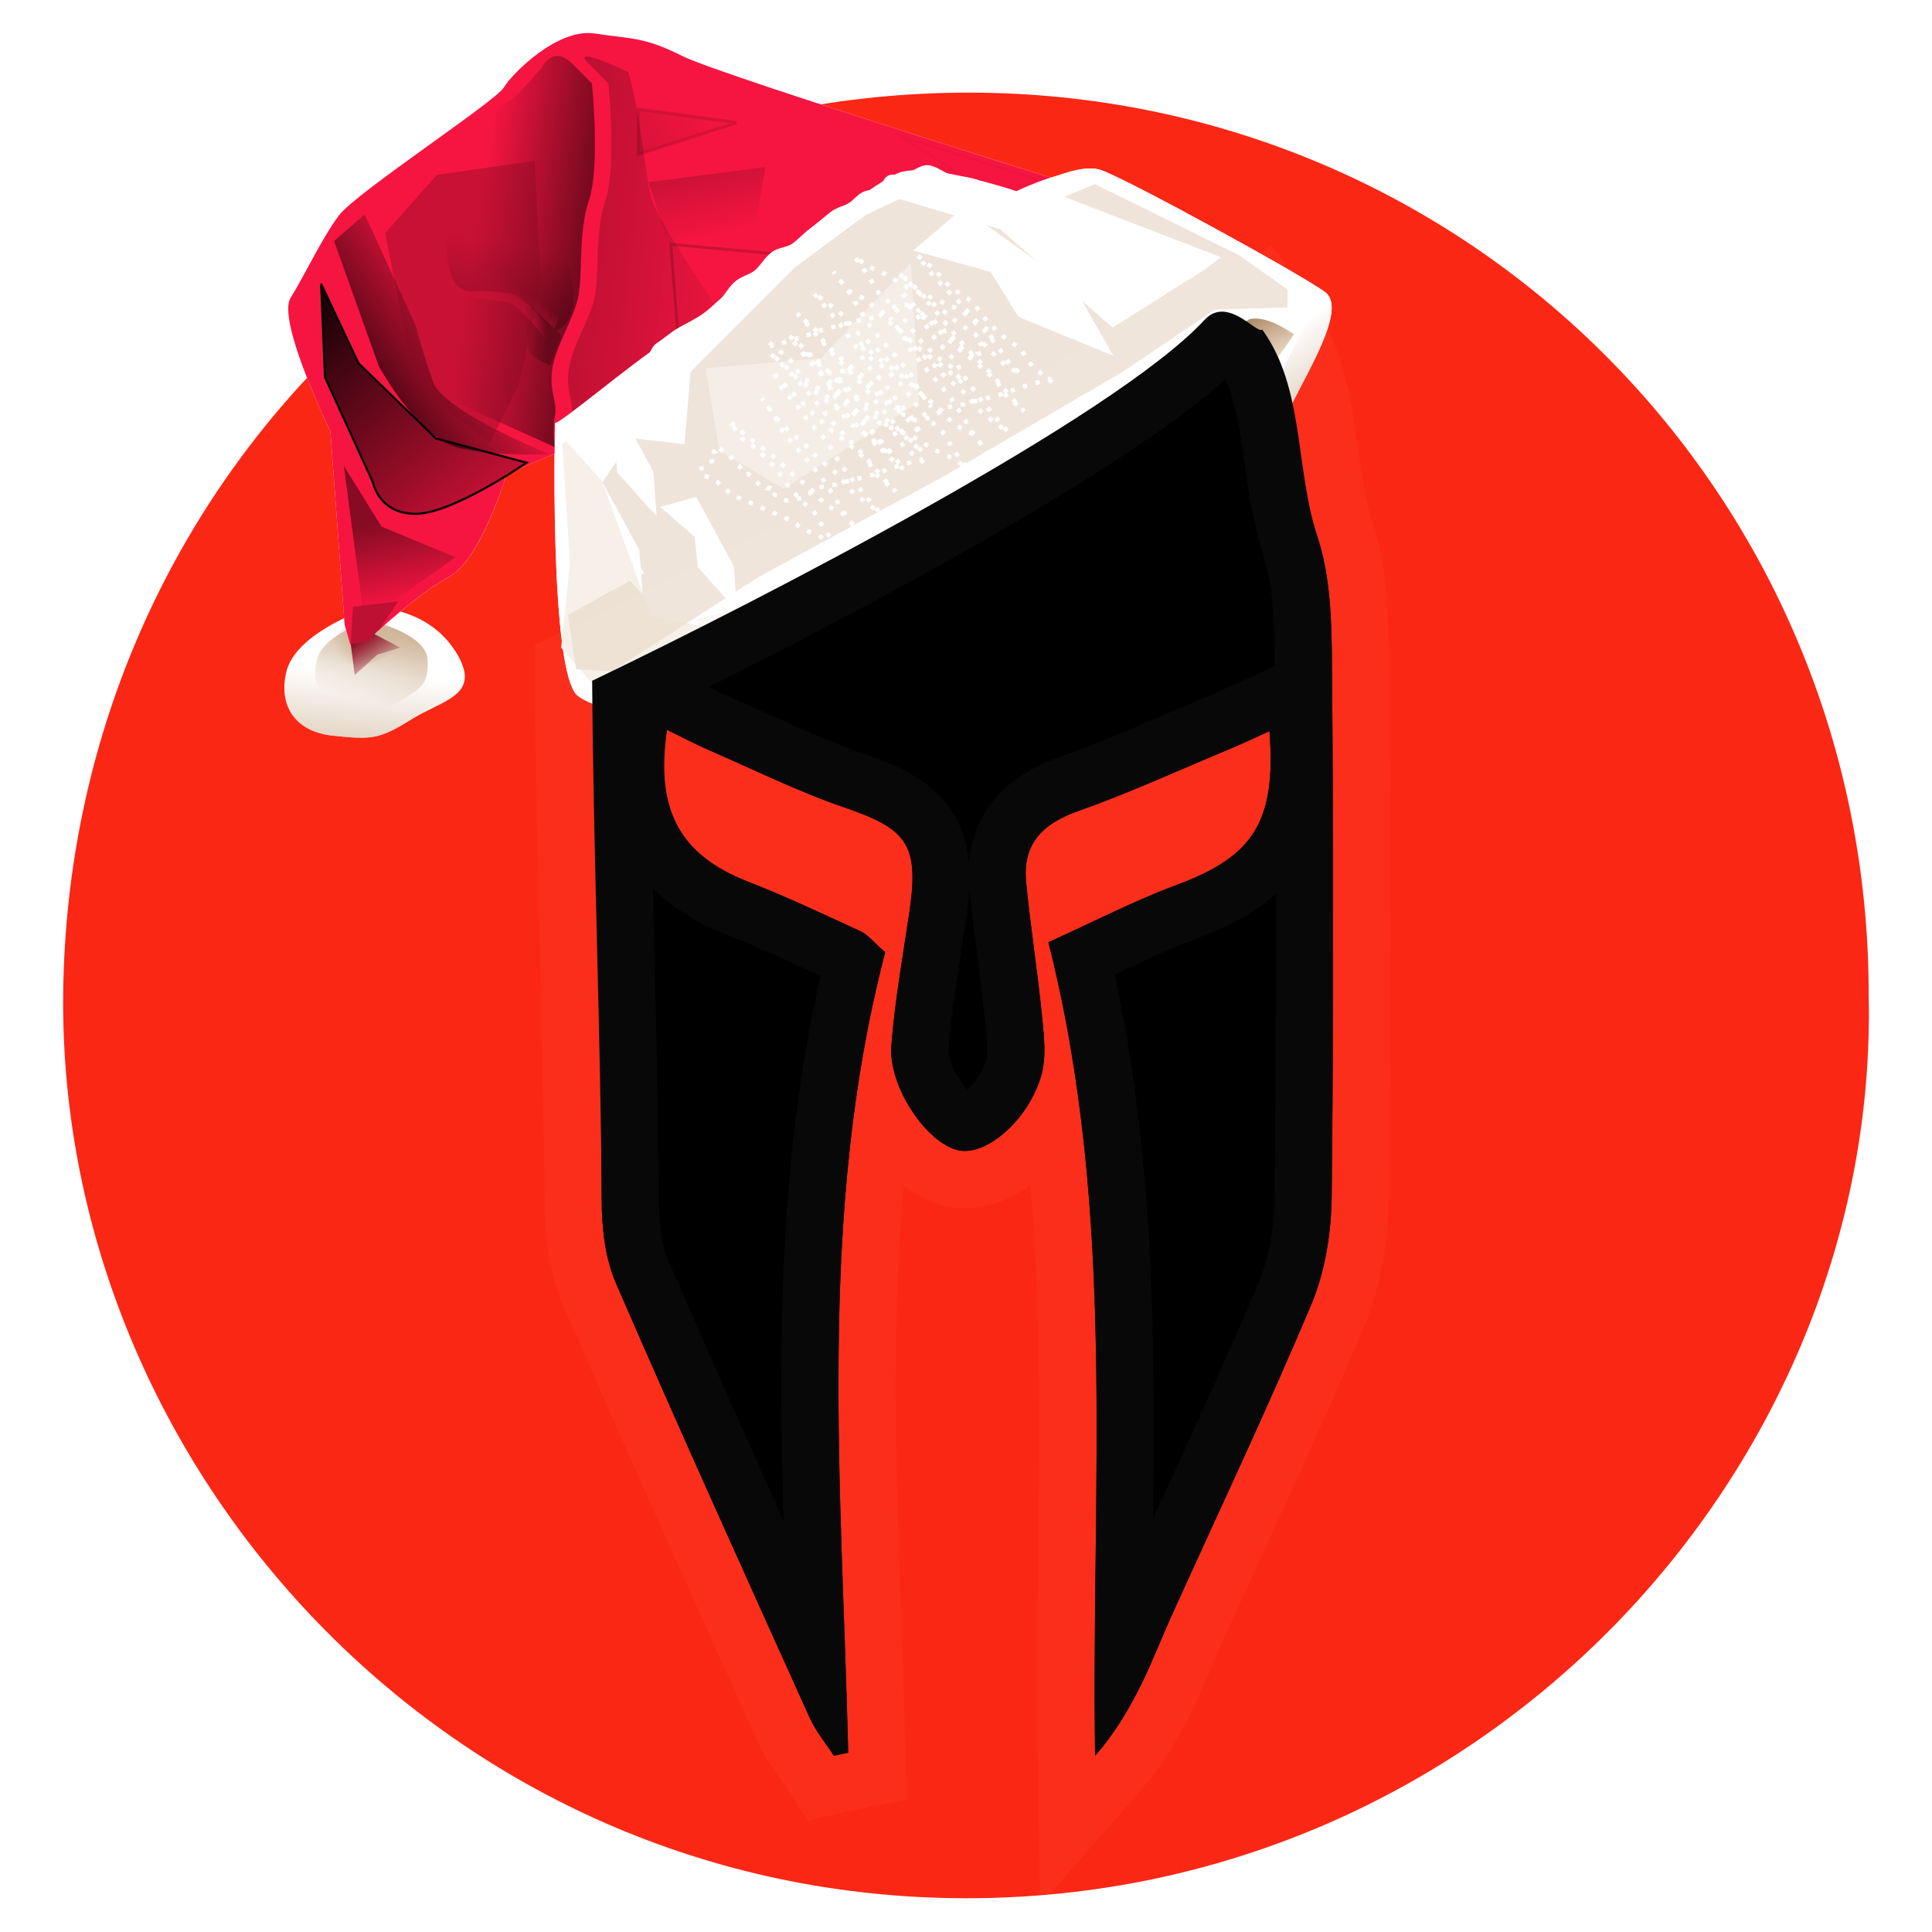 <?xml version="1.0" encoding="UTF-8" standalone="no"?>
<svg
   xmlns:dc="http://purl.org/dc/elements/1.1/"
   xmlns:cc="http://creativecommons.org/ns#"
   xmlns:rdf="http://www.w3.org/1999/02/22-rdf-syntax-ns#"
   xmlns:svg="http://www.w3.org/2000/svg"
   xmlns="http://www.w3.org/2000/svg"
   xmlns:xlink="http://www.w3.org/1999/xlink"
   xmlns:sodipodi="http://sodipodi.sourceforge.net/DTD/sodipodi-0.dtd"
   xmlns:inkscape="http://www.inkscape.org/namespaces/inkscape"
   width="192"
   height="192"
   viewBox="0 0 192 192"
   version="1.1"
   id="svg4"
   sodipodi:docname="spartav2santa.svg"
   inkscape:version="0.92.4 (5da689c313, 2019-01-14)"
   inkscape:export-filename="F:\Programming\Projects\spartan-protocol\resources\logos\rendered\spartav2santax192.png"
   inkscape:export-xdpi="96"
   inkscape:export-ydpi="96"
   style="fill:none">
  <defs
     id="defs8">
    <filter
       id="au">
      <feGaussianBlur
         id="feGaussianBlur816"
         stdDeviation="2.415" />
    </filter>
    <filter
       id="ar">
      <feGaussianBlur
         id="feGaussianBlur819"
         stdDeviation="1.064" />
    </filter>
    <filter
       id="aq">
      <feGaussianBlur
         id="feGaussianBlur822"
         stdDeviation=".887" />
    </filter>
    <filter
       id="an">
      <feGaussianBlur
         id="feGaussianBlur825"
         stdDeviation=".699" />
    </filter>
    <filter
       id="aj">
      <feGaussianBlur
         id="feGaussianBlur828"
         stdDeviation=".486" />
    </filter>
    <filter
       id="ai">
      <feGaussianBlur
         id="feGaussianBlur831"
         stdDeviation="1.296" />
    </filter>
    <filter
       id="ah">
      <feGaussianBlur
         id="feGaussianBlur834"
         stdDeviation="4.402" />
    </filter>
    <filter
       id="ae">
      <feGaussianBlur
         id="feGaussianBlur837"
         stdDeviation="2.87" />
    </filter>
    <filter
       id="h">
      <feGaussianBlur
         id="feGaussianBlur840"
         stdDeviation="2.041" />
    </filter>
    <filter
       id="ad">
      <feGaussianBlur
         id="feGaussianBlur843"
         stdDeviation="2.028" />
    </filter>
    <filter
       id="b">
      <feGaussianBlur
         id="feGaussianBlur846"
         stdDeviation="1.589" />
    </filter>
    <filter
       height="1.156"
       width="1.387"
       y="-0.078"
       x="-0.194"
       id="av">
      <feGaussianBlur
         id="feGaussianBlur849"
         stdDeviation="6.139" />
    </filter>
    <filter
       height="1.299"
       width="1.25"
       y="-0.149"
       x="-0.125"
       id="at">
      <feGaussianBlur
         id="feGaussianBlur852"
         stdDeviation="6.157" />
    </filter>
    <filter
       height="1.155"
       width="1.25"
       y="-0.078"
       x="-0.125"
       id="as">
      <feGaussianBlur
         id="feGaussianBlur855"
         stdDeviation="2.009" />
    </filter>
    <filter
       height="1.158"
       width="1.214"
       y="-0.079"
       x="-0.107"
       id="ap">
      <feGaussianBlur
         id="feGaussianBlur858"
         stdDeviation=".959" />
    </filter>
    <filter
       height="1.235"
       width="1.425"
       y="-0.117"
       x="-0.213"
       id="ao">
      <feGaussianBlur
         id="feGaussianBlur861"
         stdDeviation="6.697" />
    </filter>
    <filter
       height="1.921"
       width="1.702"
       y="-0.46"
       x="-0.351"
       id="am">
      <feGaussianBlur
         id="feGaussianBlur864"
         stdDeviation="6.802" />
    </filter>
    <filter
       height="1.81"
       width="1.366"
       y="-0.405"
       x="-0.183"
       id="al">
      <feGaussianBlur
         id="feGaussianBlur867"
         stdDeviation="2.495" />
    </filter>
    <filter
       height="1.399"
       width="1.333"
       y="-0.199"
       x="-0.167"
       id="ak">
      <feGaussianBlur
         id="feGaussianBlur870"
         stdDeviation="3.931" />
    </filter>
    <filter
       height="1.377"
       width="1.282"
       y="-0.188"
       x="-0.141"
       id="ag">
      <feGaussianBlur
         id="feGaussianBlur873"
         stdDeviation="3.246" />
    </filter>
    <filter
       height="1.177"
       width="1.263"
       y="-0.089"
       x="-0.131"
       id="af">
      <feGaussianBlur
         id="feGaussianBlur876"
         stdDeviation="2.038" />
    </filter>
    <filter
       height="1.304"
       width="1.451"
       y="-0.152"
       x="-0.225"
       id="c">
      <feGaussianBlur
         id="feGaussianBlur879"
         stdDeviation="3.494" />
    </filter>
    <filter
       height="1.398"
       width="1.244"
       y="-0.199"
       x="-0.122"
       id="ac">
      <feGaussianBlur
         id="feGaussianBlur882"
         stdDeviation="6.881" />
    </filter>
    <filter
       height="1.287"
       width="1.206"
       y="-0.144"
       x="-0.103"
       id="ab">
      <feGaussianBlur
         id="feGaussianBlur885"
         stdDeviation="2.493" />
    </filter>
    <filter
       height="1.286"
       width="1.207"
       y="-0.143"
       x="-0.103"
       id="aa">
      <feGaussianBlur
         id="feGaussianBlur888"
         stdDeviation="3.774" />
    </filter>
    <filter
       height="1.278"
       width="1.199"
       y="-0.139"
       x="-0.099"
       id="g">
      <feGaussianBlur
         id="feGaussianBlur891"
         stdDeviation="1.377" />
    </filter>
    <filter
       height="1.798"
       width="1.684"
       y="-0.399"
       x="-0.342"
       id="f">
      <feGaussianBlur
         id="feGaussianBlur894"
         stdDeviation="2.429" />
    </filter>
    <linearGradient
       id="d">
      <stop
         id="stop897"
         offset="0"
         stop-color="#cfb598" />
      <stop
         id="stop899"
         offset="1"
         stop-opacity="0"
         stop-color="#cfb598" />
    </linearGradient>
    <linearGradient
       id="e">
      <stop
         id="stop902"
         offset="0"
         stop-color="#e8daca" />
      <stop
         id="stop904"
         offset="1"
         stop-opacity="0"
         stop-color="#e8daca" />
    </linearGradient>
    <linearGradient
       id="a">
      <stop
         id="stop907"
         offset="0" />
      <stop
         id="stop909"
         offset="1"
         stop-opacity="0" />
    </linearGradient>
    <linearGradient
       gradientUnits="userSpaceOnUse"
       y2="145.24"
       y1="129.15"
       x2="607.47"
       x1="596.5"
       id="x">
      <stop
         id="stop912"
         offset="0"
         stop-color="#910d26" />
      <stop
         id="stop914"
         offset="1"
         stop-opacity="0"
         stop-color="#910d26" />
    </linearGradient>
    <linearGradient
       gradientUnits="userSpaceOnUse"
       y2="-41.674"
       y1="-29.488"
       x2="673.71"
       x1="664.98"
       id="p">
      <stop
         id="stop917"
         offset="0"
         stop-color="#f61541" />
      <stop
         id="stop919"
         offset="1"
         stop-opacity="0"
         stop-color="#f61541" />
    </linearGradient>
    <linearGradient
       gradientUnits="userSpaceOnUse"
       x2="675.99"
       x1="687.22"
       id="n">
      <stop
         id="stop922"
         offset="0"
         stop-color="#66091b" />
      <stop
         id="stop924"
         offset="1"
         stop-opacity="0"
         stop-color="#66091b" />
    </linearGradient>
    <linearGradient
       gradientUnits="userSpaceOnUse"
       y2="56.633"
       y1="5.939"
       x2="940.28"
       x1="915.88"
       id="m">
      <stop
         id="stop927"
         offset="0"
         stop-color="#5b360b" />
      <stop
         id="stop929"
         offset="1"
         stop-opacity="0"
         stop-color="#b66611" />
    </linearGradient>
    <linearGradient
       gradientUnits="userSpaceOnUse"
       y2="78.146"
       y1="130.79"
       x2="914.45"
       x1="953.31"
       id="l">
      <stop
         id="stop932"
         offset="0"
         stop-color="#c4a787" />
      <stop
         id="stop934"
         offset="1"
         stop-opacity="0"
         stop-color="#c4a787" />
    </linearGradient>
    <linearGradient
       xlink:href="#d"
       gradientUnits="userSpaceOnUse"
       y2="145.43"
       y1="202.95"
       x2="596.31"
       x1="590.66"
       id="z" />
    <linearGradient
       xlink:href="#d"
       gradientUnits="userSpaceOnUse"
       y2="161.22"
       y1="125.72"
       x2="603.24"
       x1="612.41"
       id="y" />
    <linearGradient
       xlink:href="#a"
       gradientUnits="userSpaceOnUse"
       y2="-58.725"
       y1="-50.453"
       x2="651.35"
       x1="710.63"
       id="w" />
    <linearGradient
       xlink:href="#a"
       gradientUnits="userSpaceOnUse"
       y2="-68.253"
       y1="-80.661"
       x2="795.72"
       x1="682.77"
       id="v" />
    <linearGradient
       xlink:href="#a"
       gradientUnits="userSpaceOnUse"
       y2="-66.278"
       y1="-127.12"
       x2="770.15"
       x1="755.53"
       id="u" />
    <linearGradient
       xlink:href="#a"
       gradientUnits="userSpaceOnUse"
       y2="-129.23"
       y1="-113.96"
       x2="754.82"
       x1="732.46"
       id="t" />
    <linearGradient
       xlink:href="#a"
       gradientUnits="userSpaceOnUse"
       y2="90.278"
       y1="-47.179"
       x2="677.43"
       x1="567.38"
       id="s" />
    <linearGradient
       xlink:href="#a"
       gradientUnits="userSpaceOnUse"
       y2="-16.913"
       y1="31.831"
       x2="661.64"
       x1="588.46"
       id="r" />
    <linearGradient
       xlink:href="#a"
       gradientUnits="userSpaceOnUse"
       y2="114.24"
       y1="74.275"
       x2="606.62"
       x1="598.51"
       id="q" />
    <linearGradient
       xlink:href="#a"
       gradientUnits="userSpaceOnUse"
       y2="-63.868"
       y1="6.208"
       x2="661.72"
       x1="649.93"
       id="o" />
    <linearGradient
       xlink:href="#e"
       gradientUnits="userSpaceOnUse"
       y2="127.56"
       y1="134.38"
       x2="854.15"
       x1="803.89"
       id="k" />
    <linearGradient
       xlink:href="#e"
       gradientUnits="userSpaceOnUse"
       y2="109.04"
       y1="77.842"
       x2="905.82"
       x1="888.18"
       id="j" />
    <radialGradient
       gradientUnits="userSpaceOnUse"
       gradientTransform="matrix(1,0,0,0.714,-4,33.209)"
       r="16.627"
       cy="136.91"
       cx="603.34"
       id="i">
      <stop
         id="stop949"
         offset="0"
         stop-color="#c0a281" />
      <stop
         id="stop951"
         offset="1"
         stop-opacity="0"
         stop-color="#c0a281" />
    </radialGradient>
  </defs>
  <sodipodi:namedview
     pagecolor="#ffffff"
     bordercolor="#666666"
     borderopacity="1"
     objecttolerance="10"
     gridtolerance="10"
     guidetolerance="10"
     inkscape:pageopacity="0"
     inkscape:pageshadow="2"
     inkscape:window-width="2560"
     inkscape:window-height="1356"
     id="namedview6"
     showgrid="false"
     inkscape:zoom="2.8284271"
     inkscape:cx="87.298414"
     inkscape:cy="149.82881"
     inkscape:window-x="1072"
     inkscape:window-y="370"
     inkscape:window-maximized="1"
     inkscape:current-layer="svg4"
     showguides="true"
     inkscape:guide-bbox="true" />
  <g
     id="g986"
     transform="matrix(12.051,0,0,12.051,-4.179,-0.652)">
    <ellipse
       ry="7.252"
       rx="7.188"
       cy="8.263"
       cx="8.313"
       id="path816"
       style="fill:#000000;stroke:#ffffff;stroke-width:0.942;stroke-opacity:0.035" />
    <path
       style="fill:#fb2715;stroke-width:0.931"
       inkscape:connector-curvature="0"
       id="path2"
       d="m 15.757,8.256 c 0.088,3.912 -3.179,7.455 -7.445,7.452 C 4.052,15.704 0.823,12.163 0.868,8.242 0.916,4.106 4.187,0.815 8.342,0.818 12.456,0.821 15.757,4.132 15.757,8.256 Z m -8.533,6.275 c 0.039,-0.009 0.078,-0.017 0.117,-0.025 C 7.288,12.29 7.082,10.066 7.647,7.906 7.549,7.821 7.504,7.761 7.445,7.734 7.138,7.592 6.831,7.448 6.515,7.325 5.961,7.109 5.747,6.738 5.847,6.072 5.969,6.131 6.078,6.189 6.192,6.238 6.566,6.401 6.933,6.583 7.318,6.714 7.828,6.888 7.927,7.02 7.848,7.564 7.794,7.934 7.725,8.304 7.697,8.677 7.671,9.018 7.993,9.484 8.252,9.539 8.477,9.588 8.823,9.298 8.932,8.927 8.977,8.778 8.957,8.605 8.941,8.445 8.904,8.072 8.845,7.703 8.809,7.33 8.777,7.012 8.945,6.845 9.24,6.74 9.657,6.593 10.06,6.408 10.469,6.238 c 0.112,-0.046 0.222,-0.098 0.347,-0.155 0.058,0.751 -0.133,1.034 -0.77,1.27 C 9.701,7.481 9.372,7.652 8.992,7.824 9.56,10.07 9.344,12.299 9.377,14.532 9.542,14.345 9.657,14.147 9.759,13.943 9.847,13.766 9.918,13.579 10,13.398 c 0.39,-0.863 0.796,-1.719 1.162,-2.591 0.114,-0.272 0.163,-0.589 0.166,-0.886 0.016,-1.464 0.015,-2.927 0.003,-4.391 C 11.329,5.181 11.32,4.814 11.214,4.488 11.025,3.905 10.855,3.277 10.505,2.793 9.875,1.922 8.913,1.684 7.875,1.819 7.047,1.928 6.315,2.303 5.939,3.057 5.544,3.849 5.294,4.712 5.3,5.625 c 0.01,1.44 -0.002,2.88 0.008,4.321 0.001,0.23 0.027,0.478 0.116,0.684 0.52,1.201 1.06,2.393 1.598,3.586 0.05,0.112 0.133,0.212 0.201,0.316 z" />
    <g
       transform="matrix(0.017,0,0,0.017,0.095,1.158)"
       id="g1030">
      <path
         style="fill:#ffffff;fill-rule:evenodd;filter:url(#g)"
         inkscape:connector-curvature="0"
         d="m 299.91,-48.906 c -17.207,0.177 -36.841,19.944 -40.719,26.406 -4.136,6.893 -71.697,51.033 -79.969,62.062 -8.272,11.029 -16.544,28.939 -23.438,39.969 -6.894,11.03 19.312,64.812 19.312,64.812 l 6.656,90.562 c -10.862,5.238 -25.04,14.097 -27.969,25.812 -4.068,16.272 3.915,29.269 22.438,31.219 18.523,1.95 22.402,1.936 38,-7.812 15.598,-9.749 35.117,-11.709 21.469,-33.156 -7.324,-11.51 -18.018,-16.779 -26.656,-19.25 6.864,-5.69 15.961,-12.695 23.969,-17.062 14.218,-7.755 25.863,-44.176 27.281,-48.75 1.414,-0.871 2.744,-1.695 3.906,-2.438 l 19.625,-8.25 c -0.158,21.818 0.092,63.066 3.562,90.844 l -0.344,3.156 0.906,1.031 c 1.565,10.753 3.687,18.825 6.594,21.812 0.13,0.151 0.285,0.328 0.5,0.5 0.431,0.345 0.894,0.674 1.406,1 h 0.031 l 0.469,0.281 c 16.571,10.224 71.713,15.79 100.12,1.469 31.71,-9.651 52.397,-9.662 67.562,-19.312 5.17,-3.29 26.318,-16.436 52.125,-32.938 37.062,-23.157 80.88,-52.339 105.03,-71.344 0.816,-0.636 1.542,-1.23 2.313,-1.844 0.782,-0.627 1.58,-1.242 2.312,-1.844 1.311,-1.069 2.512,-2.079 3.656,-3.062 l 0.375,-0.312 c 1.164,-1.007 2.216,-1.968 3.188,-2.875 0.073,-0.069 0.147,-0.12 0.219,-0.188 0.984,-0.925 1.829,-1.814 2.594,-2.625 l 0.094,-0.094 c 0.772,-0.824 1.443,-1.587 1.969,-2.281 l 0.031,-0.031 c 0.259,-0.344 0.492,-0.658 0.688,-0.969 0.005,-0.008 -0.005,-0.023 0,-0.031 0.198,-0.316 0.371,-0.595 0.5,-0.875 8.272,-17.923 28.936,-49.634 17.906,-57.906 -0.051,-0.038 -0.098,-0.083 -0.156,-0.094 -11.532,-8.523 -96.388,-55.067 -108.75,-59.188 -6.149,-2.05 -15.696,0.639 -23.75,3.875 -57.392,-17.979 -164.83,-51.991 -178.91,-59.031 -19.301,-9.651 -24.827,-8.274 -42.75,-11.031 -1.12,-0.172 -2.259,-0.231 -3.406,-0.219 z"
         id="path956" />
      <g
         transform="translate(-406.71,115.81)"
         id="g1028">
        <path
           style="fill:url(#i);fill-rule:evenodd;filter:url(#g)"
           inkscape:connector-curvature="0"
           d="m 597.55,119.05 c 0,0 -12.655,4.104 -14.365,10.945 -1.427,5.709 0.24,11.952 6.739,12.637 6.498,0.685 12.378,-1.008 17.85,-4.428 5.472,-3.42 11.185,-0.721 6.397,-8.245 -4.788,-7.524 -15.937,-10.908 -16.621,-10.908 z"
           id="path958" />
        <path
           style="fill:url(#z);fill-rule:evenodd;filter:url(#aa)"
           inkscape:connector-curvature="0"
           d="m 601.45,113.72 c 0,0 -36.07,11.698 -40.945,31.196 -4.068,16.272 3.9,29.246 22.422,31.196 18.523,1.95 22.422,1.95 38.02,-7.799 15.598,-9.749 35.095,-11.698 21.447,-33.146 -13.648,-21.448 -38.995,-21.447 -40.945,-21.447 z"
           id="path960" />
        <path
           style="fill:url(#y);fill-rule:evenodd;filter:url(#ab)"
           inkscape:connector-curvature="0"
           d="m 600.15,120.2 c 0,0 -21.876,7.095 -24.832,18.92 -2.467,9.868 0.415,20.662 11.649,21.844 11.234,1.182 20.019,3.773 29.479,-2.14 9.46,-5.912 13.131,-7.45 12.436,-19.768 -0.703,-12.471 -27.549,-18.857 -28.732,-18.857 z"
           id="path962" />
        <path
           style="fill:url(#x);fill-rule:evenodd;filter:url(#f)"
           inkscape:connector-curvature="0"
           d="m 591.14,127.57 8.774,-2.437 15.72,8.286 -11.028,3.412 -11.028,9.871 -2.437,-19.132 z"
           id="path964" />
        <path
           style="fill:#f61541;fill-rule:evenodd"
           inkscape:connector-curvature="0"
           d="m 588.69,122.27 -6.893,-93.75 c 0,0 -26.195,-53.768 -19.301,-64.798 6.894,-11.03 15.165,-28.952 23.438,-39.982 8.273,-11.03 75.827,-55.147 79.963,-62.04 4.136,-6.893 26.195,-28.952 44.118,-26.195 17.923,2.757 23.438,1.379 42.739,11.029 19.301,9.65 215.07,70.313 215.07,70.313 l -274.36,121.32 -26.195,11.029 c 0,0 -12.408,41.36 -27.574,49.632 -15.166,8.272 -34.467,26.195 -34.467,26.195 l -13.787,6.893 -2.757,-9.651 z"
           id="path966" />
        <path
           style="opacity:0.778;fill:url(#w);fill-rule:evenodd;filter:url(#an)"
           inkscape:connector-curvature="0"
           d="m 683.82,-147.19 c 0,0 5.515,-12.408 15.165,-2.757 l 9.651,9.651 c 0,0 4.136,39.982 -1.379,56.526 -5.515,16.544 -2.757,37.224 -5.515,48.254 -2.757,11.03 -11.029,23.438 -12.408,34.467 -1.379,11.029 2.757,15.165 1.379,22.059 -1.379,6.894 0,15.165 0,15.165 l -70.312,-31.71 c 0,0 30.331,-128.22 41.36,-132.35 11.029,-4.13 22.059,-20.68 22.059,-19.301 z"
           id="path968" />
        <path
           style="opacity:0.526;fill:url(#v);fill-rule:evenodd;filter:url(#av)"
           inkscape:connector-curvature="0"
           d="m 726.29,-145.81 c 0,0 -28.952,-13.787 -19.301,-4.136 l 9.651,9.651 c 0,0 4.136,39.982 -1.379,56.526 -5.515,16.544 -2.757,37.224 -5.515,48.254 -2.757,11.03 -11.029,23.438 -12.408,34.467 -1.379,11.029 2.757,15.165 1.379,22.059 -1.379,6.894 0,15.165 0,15.165 l 74.449,-62.04 c 0,0 -32.989,-47.855 -35.846,-59.283 -2.757,-11.029 -5.515,-42.739 -11.029,-60.662 z"
           id="path970" />
        <path
           style="opacity:0.573;fill:url(#u);fill-rule:evenodd;filter:url(#ak)"
           inkscape:connector-curvature="0"
           d="m 736.12,-92.398 56.624,-7.297 -5.25,31.975 -38.297,15.361 -13.077,-40.039 z"
           id="path972" />
        <path
           style="opacity:0.35;fill:url(#t);fill-rule:evenodd;stroke:#000000;filter:url(#al)"
           inkscape:connector-curvature="0"
           transform="matrix(1.505,0,0,1.597,-372.04,71.99)"
           d="m 732.97,-111.35 31.71,-9.651 -31.71,-4.136 v 13.787 z"
           id="path974" />
        <path
           style="opacity:0.419;fill-rule:evenodd;stroke:#000000;filter:url(#am)"
           inkscape:connector-curvature="0"
           transform="matrix(1.385,0,0,1.385,-299.49,14.755)"
           d="m 755.51,-55.577 2.757,34.467 42.739,-30.331 -45.496,-4.136 z"
           id="path976" />
        <path
           style="opacity:0.179;fill-rule:evenodd;stroke:#000000;filter:url(#aj)"
           inkscape:connector-curvature="0"
           d="m 858.64,-114.38 45.496,28.952 20.68,-8.272 -66.176,-20.68 z"
           id="path978" />
        <path
           style="fill:#ffffff;fill-rule:evenodd"
           inkscape:connector-curvature="0"
           d="m 690.72,24.386 c 0,0 -2.757,121.32 11.029,132.35 13.786,11.03 70.312,12.408 102.02,2.757 31.708,-9.651 52.39,-9.651 67.555,-19.301 15.165,-9.65 166.82,-103.4 175.09,-121.32 8.27,-17.92 28.952,-49.632 17.923,-57.904 -11.029,-8.272 -96.507,-55.147 -108.92,-59.283 -12.413,-4.136 -38.603,11.029 -38.603,11.029 0,0 -44.118,-15.165 -59.283,-9.651 -15.165,5.514 -99.265,73.07 -114.43,82.721 -15.165,9.651 -51.011,39.982 -52.39,38.603 z"
           id="path980" />
        <path
           style="opacity:0.705;fill:#dfcab4;fill-rule:evenodd;filter:url(#ah)"
           inkscape:connector-curvature="0"
           d="m 807.19,-51.079 34.12,-25.347 16.573,-7.799 48.744,14.623 54.593,47.769 44.844,-28.271 7.799,-5.849 -80.914,-31.196 16.573,-5.849 73.115,36.07 23.397,16.573 v 8.774 l -35.095,0.975 -44.844,30.221 -86.764,50.693 -89.688,48.744 -71.166,45.819 -17.548,-0.975 -3.9,-26.322 37.045,-20.472 -26.322,-35.095 20.472,-30.221 25.347,2.925 2.925,-35.095 50.693,-50.693 z"
           id="path982" />
        <path
           style="fill:url(#s);fill-rule:evenodd;stroke:#000000;filter:url(#at)"
           inkscape:connector-curvature="0"
           d="m 577.29,-43.031 1.872,45.26 23.319,51.109 c 0,0 2.757,15.165 20.68,15.165 17.923,0 53.768,-24.816 53.768,-24.816 l -43.962,-11.751 -37.587,-36.509 -18.09,-38.458 z"
           id="path984" />
        <path
           style="fill:url(#r);fill-rule:evenodd;filter:url(#au)"
           inkscape:connector-curvature="0"
           d="m 583.58,-63.849 21.655,60.662 c 0,0 19.301,35.846 39.982,39.982 20.681,4.136 42.739,2.757 42.739,2.757 0,0 -51.211,-20.73 -56.26,-34.871 -5.049,-14.141 -8.662,-27.735 -8.662,-27.735 l -24.574,-53.681 -14.88,12.886 z"
           id="path986" />
        <path
           style="opacity:0.675;fill:url(#q);fill-rule:evenodd;filter:url(#as)"
           inkscape:connector-curvature="0"
           d="m 588.29,45.205 18.327,29.503 35.874,14.88 -44.146,31.306 z"
           id="path988" />
        <path
           style="fill:url(#p);fill-rule:evenodd;filter:url(#aq)"
           inkscape:connector-curvature="0"
           d="m 687.36,-14.037 c 0,0 -12.702,-19.33 -20.709,-20.374 -21.616,-2.819 -24.049,-2.757 -24.049,-2.757 l 17.923,-16.544 32.782,25.583 -5.947,14.093 z"
           id="path990" />
        <path
           style="opacity:0.718;fill:url(#o);fill-rule:evenodd;filter:url(#ar)"
           inkscape:connector-curvature="0"
           d="m 688.87,-19.987 c 0,0 -12.215,-17.38 -20.221,-18.425 -21.616,-2.819 -17.885,1.014 -24.049,-2.757 -6.164,-3.771 -10.964,-26.467 1.641,-39.593 12.841,-13.372 38.34,-11.81 38.34,-11.81 0,0 14.693,37.538 15.062,54.815 0.379,17.761 -10.773,17.77 -10.773,17.77 z"
           id="path992" />
        <path
           style="fill:url(#n);fill-rule:evenodd;filter:url(#ap)"
           inkscape:connector-curvature="0"
           d="m 694.11,-17.689 -5.606,14.136 c 0,0 -8.145,-2.855 -9.863,-5.999 -1.718,-3.144 -1.591,-14.961 -1.591,-14.961 -10.62,-13.428 0.569,-6.037 2.681,-7.311 l 14.379,14.136 z"
           id="path994" />
        <path
           style="opacity:0.628;fill:#810b22;fill-rule:evenodd;filter:url(#ao)"
           inkscape:connector-curvature="0"
           d="m 608.32,-67.652 25.103,-28.271 47.525,-6.824 2.925,59.955 -10.724,48.744 -14.136,28.271 -36.07,-28.271 -14.623,-73.603 z"
           id="path996" />
        <path
           style="fill:url(#m);fill-rule:evenodd;filter:url(#ai)"
           inkscape:connector-curvature="0"
           d="m 713.93,153.97 c 0,0 85.787,-43.273 159.67,-83.956 6.643,-3.658 14.082,-7.561 20.473,-11.11 6.391,-3.549 10.932,-6.887 16.933,-10.255 6.001,-3.368 13.295,-5.659 18.764,-8.774 5.469,-3.115 10.04,-7.058 14.838,-9.847 4.798,-2.789 9.483,-4.861 13.47,-7.253 3.987,-2.391 7.823,-4.323 10.859,-6.245 3.036,-1.921 3.561,-5.953 5.506,-7.332 1.945,-1.379 5.187,-0.68 5.901,-1.445 1.706,-1.828 3.608,-4.94 5.651,-6.823 2.043,-1.883 3.399,-1.422 5.661,-3.288 2.262,-1.866 4.647,-5.269 7.01,-7.045 2.363,-1.776 4.328,-3.795 6.674,-5.409 2.346,-1.615 5.919,-3.429 8.13,-4.809 2.211,-1.38 4.634,-3.66 6.592,-4.734 1.957,-1.074 4.41,0.062 5.996,-0.632 1.586,-0.695 0.796,-0.728 1.893,-0.972 8.774,-1.95 21.18,7.409 21.18,7.409 0,0 -25.734,39.533 -44.257,50.256 -9.261,5.362 -54.376,35.651 -99.37,64.357 -44.994,28.706 -89.865,55.827 -98.638,54.852 -17.548,-1.95 -92.132,6.086 -94.082,4.136 l 3.324,0.908"
           id="path998" />
        <path
           style="fill:#ffffff;fill-rule:evenodd;filter:url(#c)"
           inkscape:connector-curvature="0"
           d="m 702.8,19.318 17.468,-4.832 18.227,33.59 1.519,21.58 -18.987,-21.066 -1.519,-14.672 -16.709,-14.6 z"
           id="path1000" />
        <path
           style="fill:#ffffff;fill-rule:evenodd;filter:url(#af)"
           inkscape:connector-curvature="0"
           d="m 695.97,57.338 17.468,-4.832 18.227,33.59 1.519,21.58 -18.987,-21.066 -1.519,-14.672 -16.709,-14.6 z"
           id="path1002" />
        <path
           style="fill:#ffffff;fill-rule:evenodd;filter:url(#ag)"
           inkscape:connector-curvature="0"
           transform="matrix(1.759,0,0,1.73,-661.98,26.212)"
           d="m 867.82,-49.402 13.711,-11.853 30.865,22.535 10.622,18.846 -26.184,-10.894 -7.661,-12.605 -21.354,-6.029 z"
           id="path1004" />
        <path
           style="stroke:#ffffff;stroke-width:2.1;stroke-dasharray:2.1, 4.2;filter:url(#b)"
           inkscape:connector-curvature="0"
           transform="matrix(0.969,-0.246,0.246,0.969,27.7,209.66)"
           d="m 798.76,-28.577 7.586,10 3.417,9.648 7.803,9.196 5.098,8.919 4.349,9.987 8.697,9.546 4.698,9.366 6.556,9.118 -3.864,-9.236 -4.933,-9.486 -4.298,-6.517 -4.301,-8.212 -5.158,-10.08 -3.939,-8.139 -3.486,-9.436 -4.386,-7.173 5.904,5.521 5.578,9.15 5.129,9.455 5.983,6.5 5.808,7.694 6.731,7.952 5.154,9.028 5.136,7.04 -6.454,-10.292 -5.41,-10.031 -4.814,-10.144 -4.867,-10.32 -5.061,-9.033 -5.585,-9.762 -4.957,-10.557 -5.472,-10.019 6.755,9.81 2.645,7.557 7.682,11.77 5.482,6.886 6.139,9.066 4.44,7.398 5.814,10.033 4.909,9.195 -2.829,-10.29 -4.67,-8.618 -3.805,-9.697 -5.99,-10.712 -3.389,-11.376 -4.403,-10.991 -4.549,-9.393 -4.261,-8.642 5.915,7.094 5.348,7.127 4.424,9.317 7.325,9.992 4.382,7.853 5.021,6.663 5.229,9.499 4.319,10.476 -3.939,-9.624 -1.914,-8.233 -5.202,-10.984 -4.228,-8.209 -3.934,-8.534 -3.466,-10.251 -2.829,-9.581 -4.417,-10.011 4.629,10.627 7.666,6.611 5.7,10.092 6.077,8.009 5.876,9.37 5.24,6.778 6.152,7.726 6.417,9.054 -3.549,-9.321 -5.899,-6.707 -6.185,-10.545 -4.065,-10.238 -4.1,-8.309 -5.268,-7.891 -2.7,-9.163 -4.366,-10.78 5.598,6.559 7.715,6.157 7.321,7.636 5.989,4.551 8.795,6.752 8.316,6.376 5.614,8.077 6.08,5.282 0.519,2.598 -2.635,0.624 -1.012,1.355 -3.288,0.445 0.19,2.083 -0.493,2.212 -2.562,-0.126 -1.065,2.297 -2.632,-3.845 -2.288,-2.09 -1.816,-4.829 -1.587,-1.651 -1.6,-4.423 -1.756,-0.134 -2.833,-4.628 -1.154,-2.512 -3.865,-1.743 0.827,-0.706 -0.074,-0.688 -1.487,-3.004 -0.868,0.531 -2.438,-1.382 -1.225,-1.904 -2.24,-1.173 -7.976,-0.446 -7.283,2.982 -8.985,-0.645 -9.072,0.123 -9.458,0.067 -7.587,0.682 -8.354,0.553 -9.426,0.097 0.466,0.177"
           id="path1006" />
        <path
           style="stroke:#ffffff;stroke-width:2.1;stroke-dasharray:2.1, 4.2;filter:url(#b)"
           inkscape:connector-curvature="0"
           transform="matrix(-0.969,0.246,-0.246,-0.969,1698.9,-219.54)"
           d="m 798.76,-28.577 7.586,10 3.417,9.648 7.803,9.196 5.098,8.919 4.349,9.987 8.697,9.546 4.698,9.366 6.556,9.118 -3.864,-9.236 -4.933,-9.486 -4.298,-6.517 -4.301,-8.212 -5.158,-10.08 -3.939,-8.139 -3.486,-9.436 -4.386,-7.173 5.904,5.521 5.578,9.15 5.129,9.455 5.983,6.5 5.808,7.694 6.731,7.952 5.154,9.028 5.136,7.04 -6.454,-10.292 -5.41,-10.031 -4.814,-10.144 -4.867,-10.32 -5.061,-9.033 -5.585,-9.762 -4.957,-10.557 -5.472,-10.019 6.755,9.81 2.645,7.557 7.682,11.77 5.482,6.886 6.139,9.066 4.44,7.398 5.814,10.033 4.909,9.195 -2.829,-10.29 -4.67,-8.618 -3.805,-9.697 -5.99,-10.712 -3.389,-11.376 -4.403,-10.991 -4.549,-9.393 -4.261,-8.642 5.915,7.094 5.348,7.127 4.424,9.317 7.325,9.992 4.382,7.853 5.021,6.663 5.229,9.499 4.319,10.476 -3.939,-9.624 -1.914,-8.233 -5.202,-10.984 -4.228,-8.209 -3.934,-8.534 -3.466,-10.251 -2.829,-9.581 -4.417,-10.011 4.629,10.627 7.666,6.611 5.7,10.092 6.077,8.009 5.876,9.37 5.24,6.778 6.152,7.726 6.417,9.054 -3.549,-9.321 -5.899,-6.707 -6.185,-10.545 -4.065,-10.238 -4.1,-8.309 -5.268,-7.891 -2.7,-9.163 -4.366,-10.78 5.598,6.559 7.715,6.157 7.321,7.636 5.989,4.551 8.795,6.752 8.316,6.376 5.614,8.077 6.08,5.282 0.519,2.598 -2.635,0.624 -1.012,1.355 -3.288,0.445 0.19,2.083 -0.493,2.212 -2.562,-0.126 -1.065,2.297 -2.632,-3.845 -2.288,-2.09 -1.816,-4.829 -1.587,-1.651 -1.6,-4.423 -1.756,-0.134 -2.833,-4.628 -1.154,-2.512 -3.865,-1.743 0.827,-0.706 -0.074,-0.688 -1.487,-3.004 -0.868,0.531 -2.438,-1.382 -1.225,-1.904 -2.24,-1.173 -7.976,-0.446 -7.283,2.982 -8.985,-0.645 -9.072,0.123 -9.458,0.067 -7.587,0.682 -8.354,0.553 -9.426,0.097 0.466,0.177"
           id="path1008" />
        <path
           style="stroke:#ffffff;stroke-width:2.1;stroke-dasharray:2.1, 4.2;filter:url(#b)"
           inkscape:connector-curvature="0"
           transform="matrix(-0.969,0.246,-0.246,-0.969,1636.6,-180.54)"
           d="m 798.76,-28.577 7.586,10 3.417,9.648 7.803,9.196 5.098,8.919 4.349,9.987 8.697,9.546 4.698,9.366 6.556,9.118 -3.864,-9.236 -4.933,-9.486 -4.298,-6.517 -4.301,-8.212 -5.158,-10.08 -3.939,-8.139 -3.486,-9.436 -4.386,-7.173 5.904,5.521 5.578,9.15 5.129,9.455 5.983,6.5 5.808,7.694 6.731,7.952 5.154,9.028 5.136,7.04 -6.454,-10.292 -5.41,-10.031 -4.814,-10.144 -4.867,-10.32 -5.061,-9.033 -5.585,-9.762 -4.957,-10.557 -5.472,-10.019 6.755,9.81 2.645,7.557 7.682,11.77 5.482,6.886 6.139,9.066 4.44,7.398 5.814,10.033 4.909,9.195 -2.829,-10.29 -4.67,-8.618 -3.805,-9.697 -5.99,-10.712 -3.389,-11.376 -4.403,-10.991 -4.549,-9.393 -4.261,-8.642 5.915,7.094 5.348,7.127 4.424,9.317 7.325,9.992 4.382,7.853 5.021,6.663 5.229,9.499 4.319,10.476 -3.939,-9.624 -1.914,-8.233 -5.202,-10.984 -4.228,-8.209 -3.934,-8.534 -3.466,-10.251 -2.829,-9.581 -4.417,-10.011 4.629,10.627 7.666,6.611 5.7,10.092 6.077,8.009 5.876,9.37 5.24,6.778 6.152,7.726 6.417,9.054 -3.549,-9.321 -5.899,-6.707 -6.185,-10.545 -4.065,-10.238 -4.1,-8.309 -5.268,-7.891 -2.7,-9.163 -4.366,-10.78 5.598,6.559 7.715,6.157 7.321,7.636 5.989,4.551 8.795,6.752 8.316,6.376 5.614,8.077 6.08,5.282 0.519,2.598 -2.635,0.624 -1.012,1.355 -3.288,0.445 0.19,2.083 -0.493,2.212 -2.562,-0.126 -1.065,2.297 -2.632,-3.845 -2.288,-2.09 -1.816,-4.829 -1.587,-1.651 -1.6,-4.423 -1.756,-0.134 -2.833,-4.628 -1.154,-2.512 -3.865,-1.743 0.827,-0.706 -0.074,-0.688 -1.487,-3.004 -0.868,0.531 -2.438,-1.382 -1.225,-1.904 -2.24,-1.173 -7.976,-0.446 -7.283,2.982 -8.985,-0.645 -9.072,0.123 -9.458,0.067 -7.587,0.682 -8.354,0.553 -9.426,0.097 0.466,0.177"
           id="path1010" />
        <path
           style="fill:#ffffff;fill-rule:evenodd;filter:url(#c)"
           inkscape:connector-curvature="0"
           d="m 741.79,65.137 17.468,-4.832 18.227,33.59 1.519,21.58 -18.987,-21.066 -1.519,-14.672 -16.709,-14.6 z"
           id="path1012" />
        <path
           style="opacity:0.598;fill:#ffffff;fill-rule:evenodd;filter:url(#c)"
           inkscape:connector-curvature="0"
           transform="matrix(3.2,0,0,1,-1734.7,-5.849)"
           d="m 780.79,3.72 17.468,-4.832 13.658,-46.35 1.214,67.399 -20.51,42.301 -9.743,-18.572 -2.088,-39.947 z"
           id="path1014" />
        <path
           style="fill:url(#l);fill-rule:evenodd;filter:url(#ae)"
           inkscape:connector-curvature="0"
           d="m 701.75,156.74 c 13.787,11.029 72.424,17.677 102.02,2.757 32.684,-16.475 32.892,-9.651 56.832,-16.377 17.306,-4.862 177.54,-106.33 185.82,-124.25 8.28,-17.92 28.952,-49.632 17.923,-57.904 -3.23,-2.423 -22.905,51.186 -42.624,68.425 -172.08,150.45 -333.75,116.32 -319.97,127.35 z"
           id="path1016" />
        <path
           style="opacity:0.654;fill:#e8daca;fill-rule:evenodd;filter:url(#h)"
           inkscape:connector-curvature="0"
           d="m 694.02,31.016 19.418,21.489 24.077,65.761 31.995,6.11 30.621,-8.644 c -8.987,21.989 25.809,25.011 46.219,32.301 l -70.542,8.32 -62.12,0.067 -19.962,-23.015 4.33,-40.994 -4.035,-61.394 z"
           id="path1018" />
        <path
           style="opacity:0.47;fill:url(#k);fill-rule:evenodd;filter:url(#h)"
           inkscape:connector-curvature="0"
           d="m 804.78,107.54 60.091,23.918 -48.12,16.119 -46.522,-6.758 -11.188,-21.066 45.739,-12.213 z"
           id="path1020" />
        <path
           style="stroke:#ffffff;stroke-width:4;filter:url(#ad)"
           inkscape:connector-curvature="0"
           d="m 693.06,26.248 c 0,0 101.51,-70.791 165.5,-117.75 8.293,-6.086 45.792,19.006 54.402,15.114 39.723,-17.957 43.546,-18.038 41.468,-18.73 -12.408,-4.136 -39.115,8.974 -39.115,8.974 0,0 -0.423,1.514 -1.659,1.111 -1.236,-0.404 -3.968,0.446 -6.154,-0.222 -2.187,-0.668 -5.531,-4.061 -8.382,-4.853 -2.852,-0.792 -3.371,-1.477 -6.602,-2.252 -3.231,-0.775 -6.153,-0.872 -9.479,-1.491 -3.325,-0.619 -8.113,-4.435 -11.248,-4.758 -3.135,-0.323 -5.829,2.643 -8.487,2.756 -2.658,0.113 -3.678,1.369 -5.574,2.058 -0.948,0.345 -3.228,-0.763 -4.617,0.081 -1.389,0.844 -2.785,4.831 -4.675,6.028 -1.89,1.197 -5.281,0.713 -7.596,1.957 -2.315,1.244 -3.616,3.153 -6.179,4.968 -2.563,1.815 -6.234,2.227 -9.232,4.608 -2.998,2.381 -6.583,5.48 -9.55,7.678 -2.967,2.199 -5.831,5.344 -8.858,7.551 -3.027,2.207 -6.998,1.88 -10.101,4.228 -3.103,2.348 -5.483,6.945 -8.519,9.069 -3.037,2.124 -5.77,2.491 -8.738,4.754 -2.967,2.263 -4.74,6.372 -7.45,8.684 -2.71,2.312 -4.972,4.61 -7.536,6.554 -5.127,3.888 -12.165,6.714 -15.946,9.496 -3.781,2.782 -5.828,4.479 -7.724,5.686 -1.896,1.206 -2.646,5.366 -4.907,7.562 -2.261,2.196 -5.345,2.14 -7.836,4.915 -2.491,2.775 -4.781,3.432 -7.367,6.375 -2.585,2.944 -7.872,9.125 -10.416,11.828 -2.544,2.703 -2.5,6.089 -4.868,8.14 -2.368,2.051 -6.179,1.329 -8.235,2.318 -2.056,0.989 -2.495,4.273 -4.103,3.79 -1.608,-0.483 4.028,-0.547 3.002,-2.913 l 5.393,4.492"
           id="path1022" />
        <path
           style="opacity:0.526;fill:url(#j);fill-rule:evenodd;filter:url(#ac)"
           inkscape:connector-curvature="0"
           d="m 955.89,41.251 -9.125,35.616 -79.316,47.315 -45.547,-1.883 -1.439,-14.241 135.43,-66.806 z"
           id="path1024" />
        <path
           style="fill:#bd1032;fill-rule:evenodd;filter:url(#f)"
           inkscape:connector-curvature="0"
           d="m 591.63,131.71 8.286,-1.462 5.484,-5.606 9.322,-13.648 -21.996,2.559 -1.097,18.157 z"
           id="path1026" />
      </g>
    </g>
    <path
       sodipodi:nodetypes="ccccccccccscccccccccccccccsccccccccsc"
       inkscape:connector-curvature="0"
       d="m 5.23,5.668 c 0.01,1.44 0.068,2.839 0.079,4.28 0.001,0.23 0.026,0.477 0.115,0.684 0.52,1.201 1.061,2.393 1.599,3.586 0.05,0.112 0.133,0.212 0.201,0.316 0.039,-0.009 0.078,-0.018 0.118,-0.026 -0.027,-1.108 -0.092,-2.218 -0.079,-3.321 C 7.274,10.084 7.364,8.989 7.646,7.909 7.549,7.824 7.503,7.763 7.443,7.735 7.136,7.594 6.831,7.448 6.516,7.325 6.239,7.217 6.045,7.071 5.934,6.868 5.824,6.665 5.797,6.406 5.847,6.073 5.969,6.132 6.077,6.19 6.191,6.24 6.565,6.402 6.933,6.585 7.317,6.716 7.827,6.89 7.926,7.022 7.847,7.567 7.793,7.937 7.726,8.305 7.698,8.678 7.672,9.019 7.992,9.486 8.251,9.541 8.475,9.59 8.823,9.298 8.933,8.928 8.977,8.779 8.957,8.605 8.941,8.445 8.905,8.073 8.845,7.704 8.809,7.332 8.777,7.013 8.945,6.846 9.241,6.742 9.657,6.595 10.059,6.41 10.467,6.24 c 0.112,-0.046 0.223,-0.1 0.348,-0.156 0.029,0.376 -0.006,0.635 -0.126,0.829 C 10.569,7.107 10.362,7.237 10.044,7.355 9.7,7.483 9.373,7.653 8.993,7.825 c 0.284,1.123 0.37,2.242 0.391,3.359 0.021,1.117 -0.023,2.232 -0.006,3.349 0.165,-0.188 0.279,-0.384 0.38,-0.588 0.088,-0.178 0.159,-0.366 0.241,-0.547 0.39,-0.863 0.796,-1.717 1.163,-2.59 0.114,-0.272 0.163,-0.59 0.167,-0.887 0.016,-1.464 0.014,-2.926 0.002,-4.39 C 11.328,5.183 11.319,4.815 11.213,4.489 11.024,3.906 11.106,3.256 10.756,2.772 10.711,2.812 10.469,2.488 10.28,2.692 9.539,3.494 6.624,5 5.23,5.668 Z"
       style="fill:#000000;stroke:#ffffff;stroke-width:0.942;stroke-opacity:0.035"
       id="path1216" />
  </g>
</svg>
